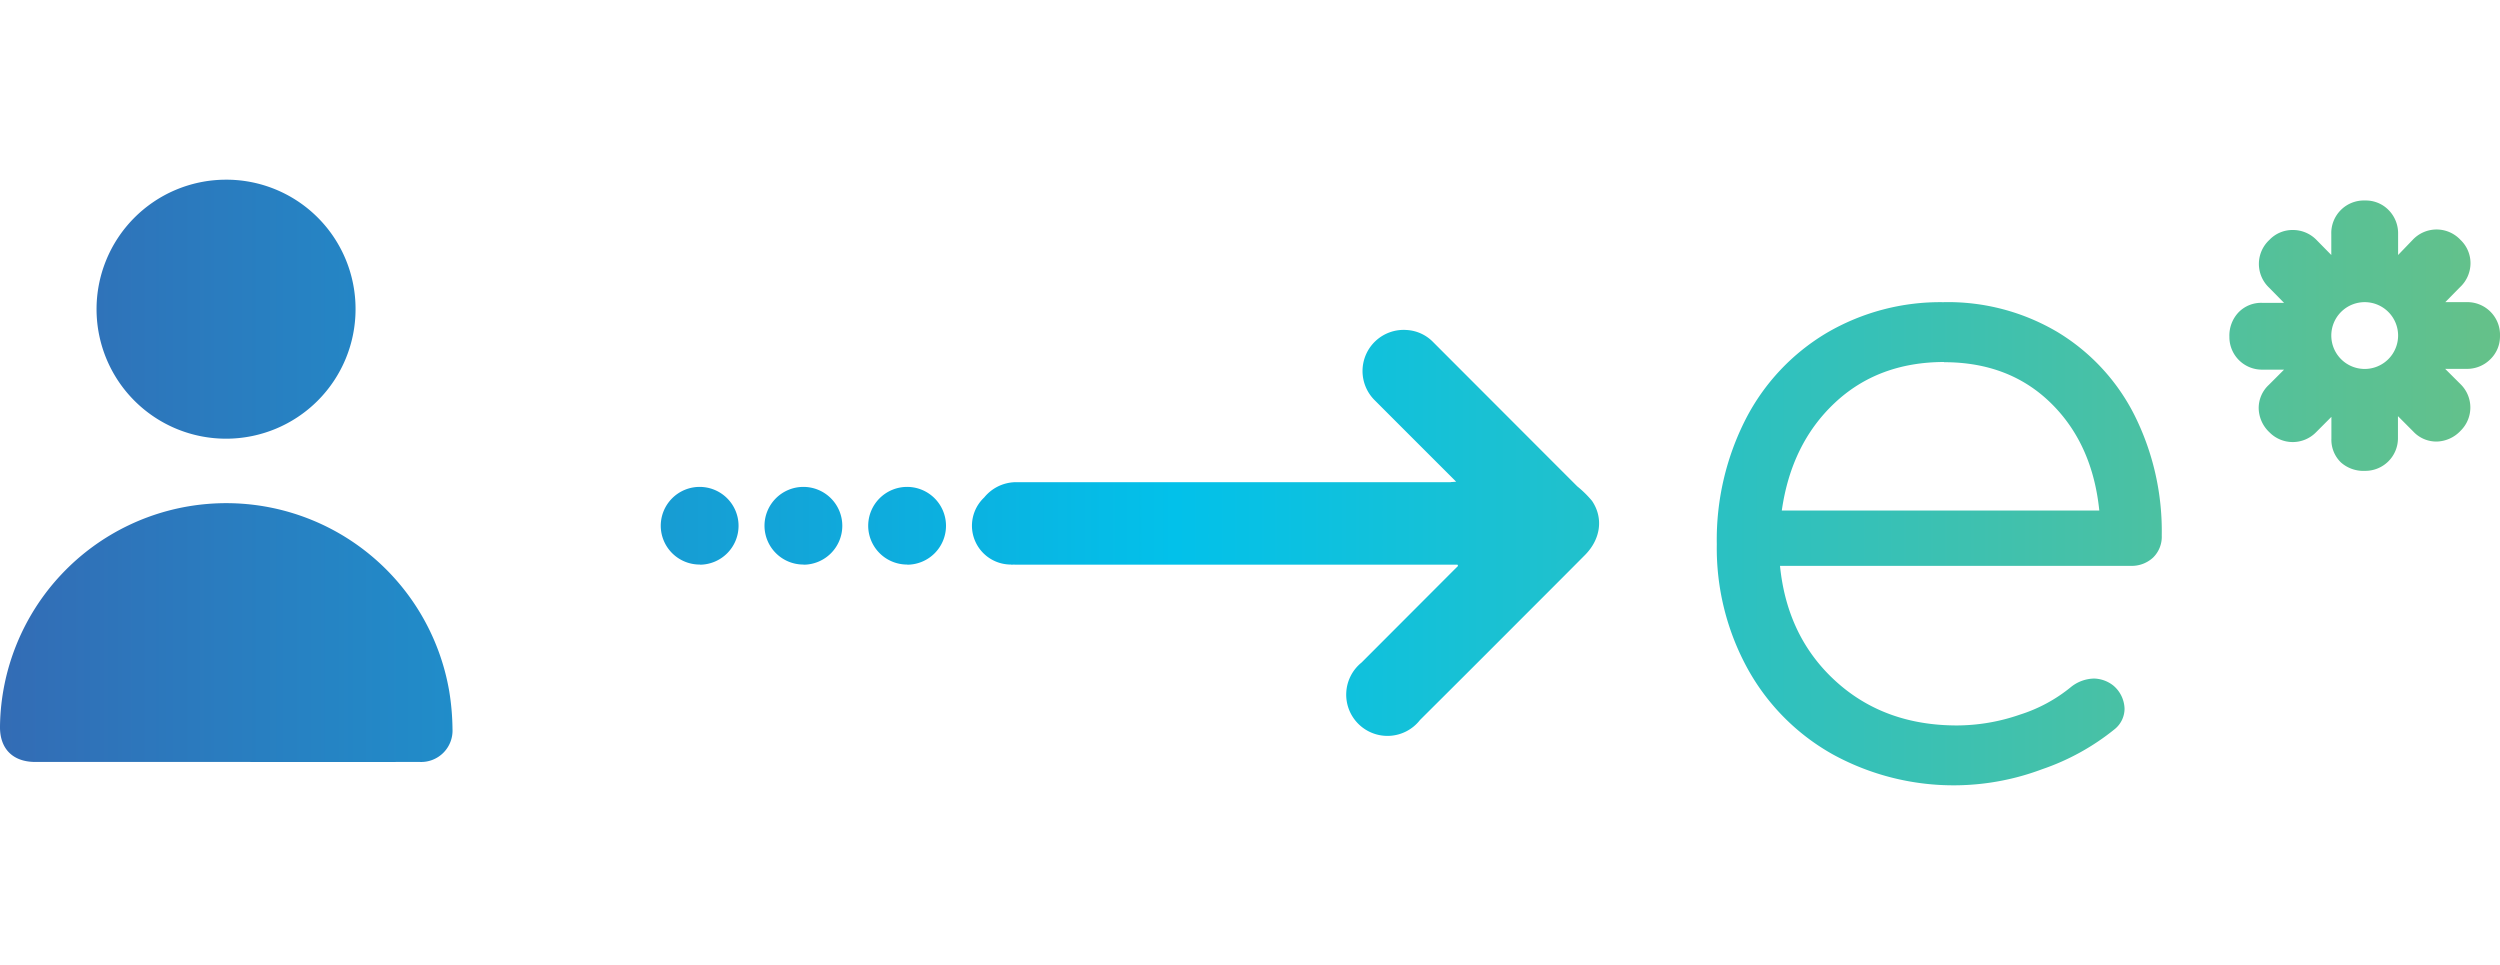 <svg id="Layer_1" data-name="Layer 1" xmlns="http://www.w3.org/2000/svg" xmlns:xlink="http://www.w3.org/1999/xlink" viewBox="0 0 500 193"><defs><style>.cls-1{fill:url(#linear-gradient);}</style><linearGradient id="linear-gradient" y1="96.5" x2="500" y2="96.5" gradientUnits="userSpaceOnUse"><stop offset="0" stop-color="#336cb5"/><stop offset="0.47" stop-color="#02c1ea"/><stop offset="1" stop-color="#65c189"/></linearGradient></defs><title>diagram-1</title><path class="cls-1" d="M45.27,152.39H7.06c-4.53,0-7.15-2.67-7.06-7.19a45.25,45.25,0,0,1,89.85-6.93,49.8,49.8,0,0,1,.65,7.53,6.28,6.28,0,0,1-6.57,6.59Q64.6,152.41,45.27,152.39ZM44.93,35.94A25.9,25.9,0,1,0,71.11,61.86,25.84,25.84,0,0,0,44.93,35.94Zm95,77a7.78,7.78,0,1,0-7.78-7.78A7.78,7.78,0,0,0,140,112.91Zm20.75,0a7.78,7.78,0,1,0-7.78-7.78A7.78,7.78,0,0,0,160.7,112.91Zm20.74,0a7.78,7.78,0,1,0-7.78-7.78A7.78,7.78,0,0,0,181.44,112.91Zm20.75,0a7.78,7.78,0,1,0-7.78-7.78A7.78,7.78,0,0,0,202.19,112.91Zm88-16.5H265.38q-30.91,0-61.84,0a8.25,8.25,0,1,0,0,16.49h84.54c1.14,0,2.28,0,3.42,0l.11.26-.81.8q-9.24,9.26-18.49,18.52A8.25,8.25,0,1,0,284,144q8.86-8.81,17.68-17.65c5.11-5.12,10.24-10.23,15.33-15.36,3.13-3.16,3.72-7.39,1.39-10.82a21.16,21.16,0,0,0-2.94-2.89l-5.61-5.61L286.63,68.42A8,8,0,0,0,281.34,66,8.23,8.23,0,0,0,275,80.11q7.67,7.68,15.35,15.35l.88.88C290.73,96.38,290.44,96.41,290.16,96.41Zm98.64-36a44.9,44.9,0,0,0-23.5,6.16,42.78,42.78,0,0,0-16.14,17.17,53,53,0,0,0-5.81,25.07,50.07,50.07,0,0,0,6.16,24.89A43.9,43.9,0,0,0,366.6,150.9a50.27,50.27,0,0,0,41.81,2.95A47.27,47.27,0,0,0,423,145.78a5.28,5.28,0,0,0,1.91-4,6.26,6.26,0,0,0-2.26-4.68,6.45,6.45,0,0,0-3.82-1.39,7.6,7.6,0,0,0-4.68,1.73A30.62,30.62,0,0,1,404,142.92a38.76,38.76,0,0,1-12.58,2.17q-14.56,0-24.28-8.85T356,113.17H426.1a6.28,6.28,0,0,0,4.51-1.65,5.82,5.82,0,0,0,1.74-4.43A51.84,51.84,0,0,0,426.88,83a40.87,40.87,0,0,0-15.35-16.57A43,43,0,0,0,388.8,60.43Zm0,12q13,0,21.34,8.15t9.71,21.51H356.36q1.9-13.35,10.58-21.51T388.8,72.4ZM500,67.2a6.54,6.54,0,0,0-6.76-6.77h-4.18l2.95-3a6.58,6.58,0,0,0,2.09-4.79,6.41,6.41,0,0,0-2-4.66,6.54,6.54,0,0,0-9.57,0L479.62,51V46.81A6.62,6.62,0,0,0,477.71,42a6.36,6.36,0,0,0-4.68-1.9,6.52,6.52,0,0,0-6.77,6.76V51L463.31,48A6.57,6.57,0,0,0,458.52,46a6.37,6.37,0,0,0-4.66,2,6.54,6.54,0,0,0,0,9.57l2.95,3h-4.34a6.29,6.29,0,0,0-4.77,1.91,6.72,6.72,0,0,0-1.82,4.86,6.51,6.51,0,0,0,6.59,6.59h4.34l-3.07,3.07a6.3,6.3,0,0,0-2,4.72,6.75,6.75,0,0,0,2.14,4.73,6.53,6.53,0,0,0,9.33,0l3.07-3.08v4.35a6.3,6.3,0,0,0,1.91,4.77A6.76,6.76,0,0,0,473,94.17a6.52,6.52,0,0,0,6.59-6.59V83.23l3.07,3.08a6.3,6.3,0,0,0,4.72,2,6.76,6.76,0,0,0,4.73-2.15,6.52,6.52,0,0,0,0-9.32l-3.08-3.07h4.18a6.58,6.58,0,0,0,4.85-1.91A6.37,6.37,0,0,0,500,67.2m-20.38-.09a6.68,6.68,0,1,1-6.68-6.68A6.68,6.68,0,0,1,479.62,67.11Z"/></svg>